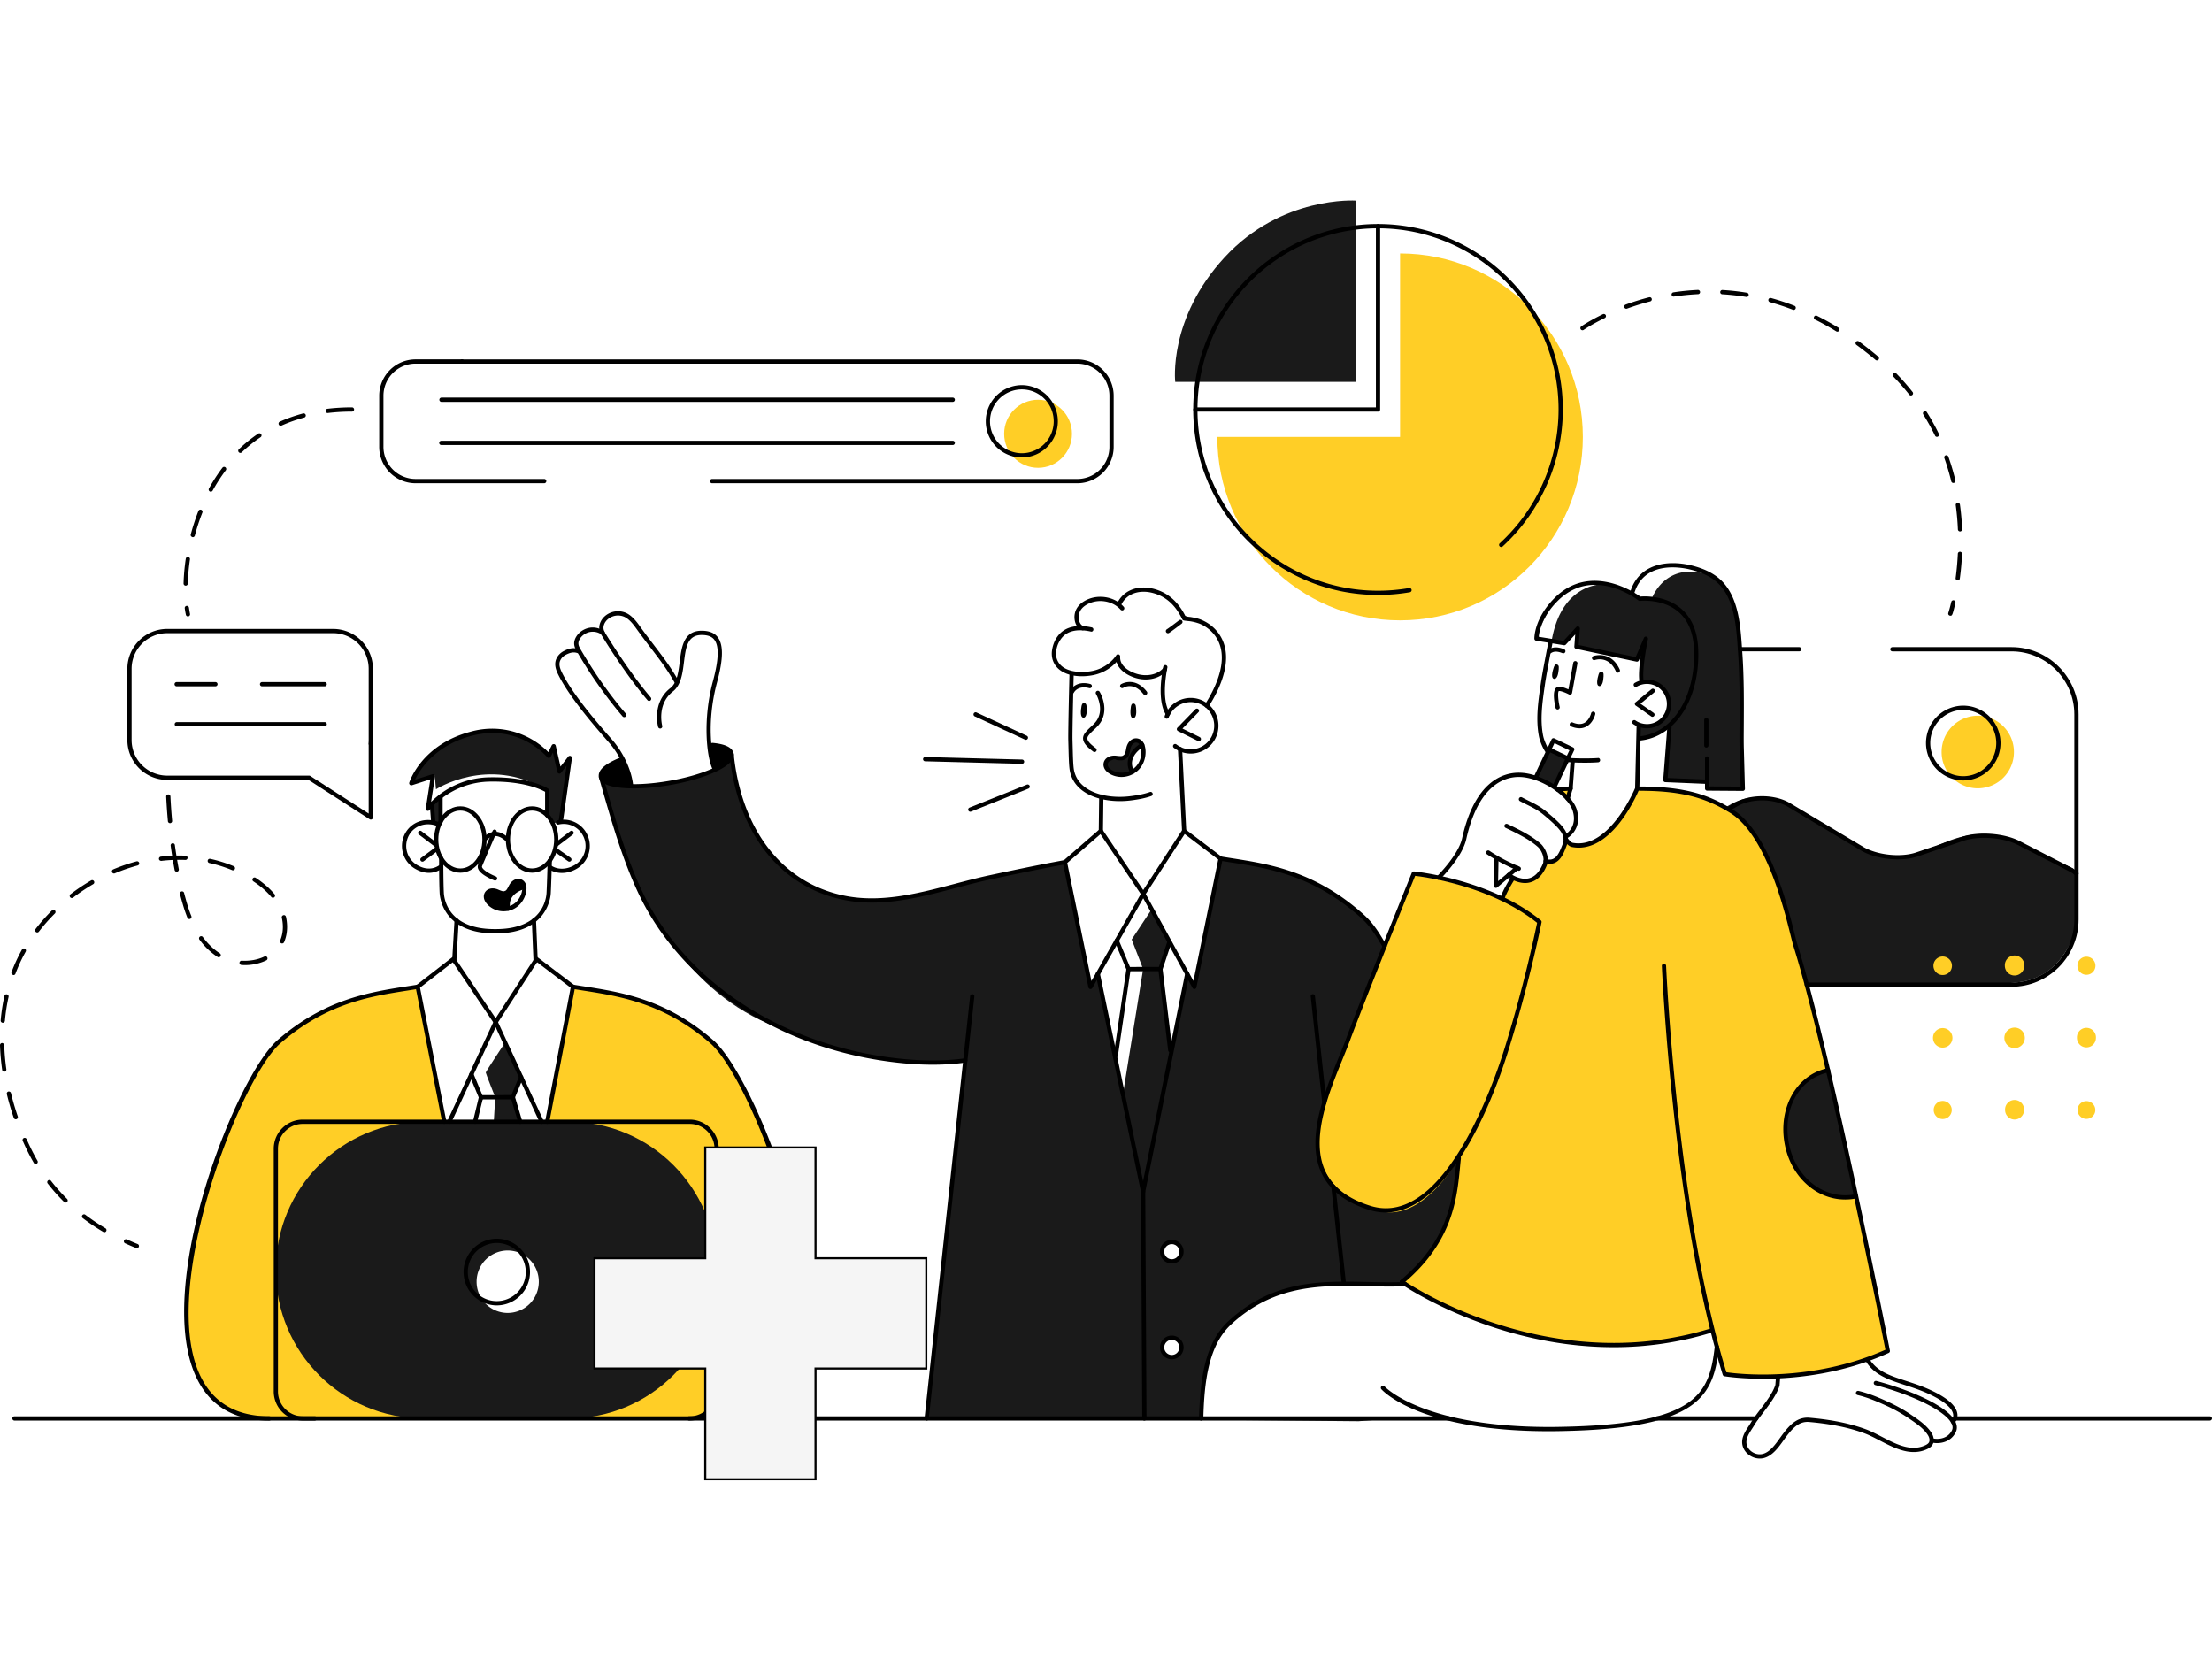 <svg preserveAspectRatio="xMidYMid meet" data-bbox="20 54.5 160 91" viewBox="20 54.5 160 91" height="150" width="200" xmlns="http://www.w3.org/2000/svg" data-type="color" role="presentation" aria-hidden="true" aria-label="">
    <defs>
        <style>
            #comp-lzv8cten svg [data-color="1"] {fill: #F7C9AF;}
            #comp-lzv8cten svg [data-color="2"] {fill: #000000;}
            #comp-lzv8cten svg [data-color="3"] {fill: #D4D4FA;}
        </style>
    </defs>
    <g>
        <path d="M142.774 86.959h23.02s4.177.468 4.339 4.534v14.688s.183 4.099-4.147 4.87h-15.24l-11.68-10.327-2.139-13.597 5.847-.168z" fill="#FFFFFF" data-color="1"></path>
        <path d="M144.502 98.64s1.1-.971 2.515-.961c1.415.009 1.929.206 6.262 2.906 3.657 2.28 5.227 1.148 6.17.85.943-.298 2.099-1.113 4.087-1.091 1.988.022 2.115.529 6.416 2.473l.182.281-.001 3.979s-.654 3.545-4.147 3.975c-3.493.43-15.298.247-15.298.247l-11.622-8.202 5.436-4.457z" fill="#1A1A1A" data-color="2"></path>
        <path d="M97.017 102.364s-5.057.995-7.712 1.659c-2.656.664-5.914 1.754-9.133.664-3.219-1.09-4.952-3.273-5.584-4.582s-1.453-3.44-1.634-5.162c0 0-1.999 1.457-4.661 1.694-2.662.237-4.195.329-4.832-.434 0 0 1.321 4.965 2.262 7.013.941 2.048 3.927 8.626 10.449 11.068s6.824 2.281 8.792 2.42c1.968.139 4.851 0 4.851 0l-1.684 15.594-1.102 10.208 31.242.295 9.217-.76 2.527-4.691-2.527-11.602-2.942-3.387s-.242-2.829-.633-4.366c-.391-1.536-1.761-6.175-3.092-8.359-1.331-2.185-1.746-3.75-5.595-5.659-3.849-1.909-6.949-1.874-6.949-1.874l-11.26.261z" fill="#1A1A1A" data-color="2"></path>
        <path d="M38.268 142.506h34.677s4.8-.168 5.134-5.437c.335-5.269-1.069-10.481-2.481-14.26s-2.937-7.278-6.422-9.13c-3.485-1.852-8.01-2.303-8.01-2.303l-10.953.101s-7.897.314-10.871 4.829-5.482 12.021-5.722 16.152c-.24 4.13-.395 8.998 4.648 10.048z" fill="#FFCE26" data-color="3"></path>
        <path d="M51.727 99.608s-2.131-.736-2.498 1.501c0 0 .113 1.695 1.327 1.798 1.214.103 1.358-.204 1.358-.204l.063 2.129s.152 1.385 1.121 1.812l-.239 2.842 2.985 4.357 2.966-4.357-.192-2.9s1.014-.495 1.073-2.073c.058-1.578.129-1.753.129-1.753s2.112 1.027 2.689-1.347c0 0 .147-1.238-.722-1.638-.869-.4-1.809-.221-1.809-.221l-.528-.749.129-1.618s-1.263-.878-3.954-.834c-2.691.044-3.712 1.153-3.712 1.153l-.049 1.737-.137.365z" fill="#FFFFFF" data-color="1"></path>
        <path d="M61.147 142.599H50.643c-5.904 0-10.69-4.786-10.69-10.69v-.079c0-5.904 4.786-10.691 10.691-10.691h10.503c5.904 0 10.691 4.786 10.691 10.691v.079c0 5.904-4.787 10.69-10.691 10.69z" fill="#1A1A1A" data-color="2"></path>
        <path d="M138.406 97.049s4.316-.271 6.81 1.625c2.494 1.896 3.544 5.629 3.849 6.711.306 1.082 2.071 7.533 2.343 8.638.272 1.105 2.08 8.944 2.44 10.62s2.701 13.092 2.701 13.092-2.848 1.367-5.698 1.612c-2.85.245-5.364.398-6.096.062l-.904-3.251s-5.663 2.003-10.872.892c-5.209-1.111-7.548-1.948-9.462-3.135-1.914-1.187-2.023-1.256-2.023-1.256s1.505-1.469 2.145-2.345c.64-.876 1.777-3.119 1.713-6.27 0 0-2.443 4.243-5.433 3.583-2.99-.661-4.814-3.009-4.567-5.255.247-2.246 1.424-5.41 3.238-9.984s3.587-9.082 3.587-9.082 1.698.167 3.726.776c1.981.595 2.769.811 2.769.811l3.52-7.792 1.409-.044s-1.313 4.193.433 4.096c1.745-.097 2.498-1.117 3.12-1.892.626-.774 1.252-2.212 1.252-2.212z" fill="#FFCE26" data-color="3"></path>
        <path d="M160.521 110.526a.67.67 0 1 0-.002-1.34.67.67 0 0 0 .002 1.34z" fill="#FFCE26" data-color="3"></path>
        <path d="M165.719 110.56a.705.705 0 0 0 .703-.706.704.704 0 1 0-1.406 0c0 .39.315.706.703.706z" fill="#FFCE26" data-color="3"></path>
        <path d="M170.917 110.508c.36 0 .651-.293.651-.654a.653.653 0 0 0-.651-.654.652.652 0 0 0-.651.654.651.651 0 0 0 .651.654z" fill="#FFCE26" data-color="3"></path>
        <path d="M160.521 115.777a.704.704 0 0 0 .703-.706.705.705 0 0 0-.703-.706.705.705 0 0 0-.703.706c0 .39.315.706.703.706z" fill="#FFCE26" data-color="3"></path>
        <path d="M165.719 115.812a.74.74 0 0 0 0-1.482.74.74 0 0 0-.738.741c0 .41.331.741.738.741z" fill="#FFCE26" data-color="3"></path>
        <path d="M170.917 115.76a.687.687 0 0 0 .686-.689.687.687 0 1 0-1.372 0c0 .381.307.689.686.689z" fill="#FFCE26" data-color="3"></path>
        <path d="M160.521 120.942a.653.653 0 0 0 0-1.308.652.652 0 0 0-.651.654c0 .362.291.654.651.654z" fill="#FFCE26" data-color="3"></path>
        <path d="M165.719 120.977a.687.687 0 0 0 .686-.689.687.687 0 1 0-1.372 0c0 .381.307.689.686.689z" fill="#FFCE26" data-color="3"></path>
        <path d="M170.917 120.931a.642.642 0 0 0 0-1.284.642.642 0 0 0 0 1.284z" fill="#FFCE26" data-color="3"></path>
        <path d="M56.742 105.631s-.084-1.081 1.124-1.417c0 0-.006-.486-.363-.491-.357-.005-.471.256-.566.433s-.254.452-.533.423c-.279-.029-.85-.387-1.131-.033-.28.354-.2.792.374 1.055.575.263 1.095.03 1.095.03z"></path>
        <path d="M51.865 99.243v-1.626s1.24-1.127 3.286-1.225c2.046-.098 3.816.417 4.429.795v1.618l.4.749.582-.128.604-4.536-.799.922-.361-1.758-.28.546s-1.939-1.937-4.577-1.735c-2.638.202-4.754 1.933-5.325 3.761l1.462-.468-.404 2.319.354-.31.049 1.329.44.242.14-.495z" fill="#1A1A1A" data-color="2"></path>
        <path d="M138.478 93.415s1.759-.095 2.247-.944l-.268 3.95 2.979.091.046.524 2.579.019s-.038-8.879-.242-10.615c-.204-1.736-.34-4.403-2.677-5.129s-3.895-.181-4.522.627c-.627.808-.628.943-.628.943s-1.997-1.299-4.044-.454c-1.21.499-2.146 1.721-2.787 3.679l1.918.433 1.029-1.088-.095 1.343 4.349.876.704-1.46s-.452 1.732-.316 3.105c0 0 1.707-.087 1.881 1.373.175 1.46-1.319 2.04-1.868 1.797-.549-.244-.232-.074-.232-.074l-.053 1.004z" fill="#1A1A1A" data-color="2"></path>
        <path d="M124.189 103.429s1.221-1.173 1.44-2.035c.219-.862.644-2.657 1.491-3.715s1.455-1.769 2.517-1.83c1.063-.061 2.734.798 3.366 1.525.632.727 1.102 1.553.931 2.19-.171.637-.803.962-.803.962s.475 1.739-1.388 1.804c0 0-.175 2.071-2.453 1.037l-.616 1.514c.001-.001-3.539-1.254-4.485-1.452z" fill="#FFFFFF" data-color="1"></path>
        <path d="m138.478 97.088.052-4.563s1.949.384 2.112-1.53c0 0 .371-1.695-1.893-1.68l.167-2.413-.555.769-4.349-.876.092-1.302-.993 1.054-.86-.211s-.625 3.048-.792 4.16c-.167 1.112-.267 3.46.423 3.768l1.528.6.062.111.284.035-.152 2.036-.306 1.039s1.106 1.843-.166 2.443c0 0 .286.925 1.798.515 1.512-.413 3.345-3.175 3.548-3.955z" fill="#FFFFFF" data-color="1"></path>
        <path d="m148.614 139.591-.049.621s-.449 1.067-1.534 2.255c-1.085 1.187-1.093 2.421-.173 2.791 1.392.559 2.001-1.802 3.446-2.407.916-.383 3.843.215 4.531.544.688.33 2.179 1.458 2.986 1.479.807.021 1.812.059 1.897-.646 0 0 .851.135 1.384-.38.534-.515.129-1.07.129-1.07s.463-.236.026-.905-1.16-1.096-2.284-1.489c-1.124-.393-2.678-.891-3.223-1.358-.544-.467-.603-.735-.603-.735s-4.558 1.426-6.533 1.3z" fill="#FFFFFF" data-color="1"></path>
        <path d="M121.718 132.916s-3.782-.138-5.495 0-4.835.432-6.927 2.461c-2.092 2.029-2.088 3.977-2.41 7.222h17.482s3.927.906 8.795.757c4.868-.149 6.98-.637 8.026-1.222 1.046-.585 1.685-.735 2.149-1.737.464-1.002.846-2.675.846-2.675l-.332-1.576s-3.858 1.698-9.971.969c-7.02-.838-12.163-4.199-12.163-4.199z" fill="#FFFFFF" data-color="1"></path>
        <path fill="#1A1A1A" d="m131.092 96.232.96-2.019 1.475.65-1.134 2.092-1.301-.723z" data-color="2"></path>
        <path d="M58.974 132.71a2.254 2.254 0 0 1-2.25 2.258 2.254 2.254 0 0 1-2.25-2.258 2.254 2.254 0 0 1 2.25-2.258 2.254 2.254 0 0 1 2.25 2.258z" fill="#FFFFFF" data-color="1"></path>
        <path fill="#FFFFFF" d="m52.86 109.485-2.647 1.992 1.922 9.665 7.447-.029 1.864-9.737-2.635-1.891H52.86z" data-color="1"></path>
        <path fill="#1A1A1A" d="m54.098 117.93.614 1.253-.349 1.95 3.331.009-.598-1.869.532-1.501-1.815-3.753-1.715 3.911z" data-color="2"></path>
        <path d="m42.36 96.256 4.461 2.872-.009-10.962s.058-1.92-2.415-2.522h-12.31s-2.566.049-2.721 2.731v5.456s.273 2.425 2.721 2.425H42.36z" fill="#FFFFFF" data-color="1"></path>
        <path d="m105.678 100.095-.294-5.863s2.499.754 2.61-1.97c0 0-.136-1.711-1.973-1.637 0 0-1.162.199-1.463.911 0 0-.573-.456-.336-2.763v-.292s-.749.901-1.818.368-1.384-.559-1.562-1.296c0 0-.935 1.477-3.277 1.122l-.117 5.792s-.394 2.857 2.211 3.151l-.006 2.411 2.991 4.508 3.034-4.442z" fill="#FFFFFF" data-color="1"></path>
        <path d="M71.761 95.508s-.369-.986-.426-2.718c-.058-1.732.45-3.394.584-4.049.134-.655.57-2.895-.715-3.014-1.284-.119-1.625.699-1.752 1.649-.127.95-.453 1.94-.453 1.94s-1.969-3.065-2.764-4.007c-.795-.942-1.309-1.205-2.026-.891-.718.314-.586 1.17-.586 1.17s-.801-.348-1.295.108c-.495.456-.662.849-.44 1.315 0 0-.656-.161-1.112.233-.455.393-.539 1.045.291 2.247.829 1.202 2.417 3.114 3.015 3.861.598.747 1.082 1.394 1.301 2.062.218.668.334 1.382.334 1.382s1.83.069 3.454-.369c1.622-.439 2.59-.919 2.59-.919z" fill="#FFFFFF" data-color="1"></path>
        <path fill="#FFFFFF" d="m99.614 100.039-2.6 2.325 1.829 8.918.554-.833 3.274 15.749 3.191-15.749.517.939 1.894-9.284-2.634-1.999-6.025-.066z" data-color="1"></path>
        <path d="M98.21 85.34s-1.715.15-1.979 1.462 1.249 1.842 1.249 1.842 1.552.306 2.347-.331c.795-.637.984-.871.984-.871s.179 1.145 1.508 1.376c1.328.23 1.863-.458 1.863-.458s-.5 2.186.239 3.087c0 0 .472-.898 1.515-.853 1.043.045 1.34.403 1.34.403s.85-1.402 1.055-2.413c.205-1.011.24-2.184-.423-2.795-.663-.61-.897-1.045-2.193-1.083 0 0-.566-1.401-1.934-1.866-1.368-.464-2.278-.052-2.929.873 0 0-.753-.552-1.698-.434-.945.118-1.229.888-1.313 1.058-.084.171.096.843.369 1.003z" fill="#FFFFFF" data-color="1"></path>
        <path d="M101.855 95.875s-.31-.636 0-1.141c.31-.504.754-.77.754-.77s-.192-.337-.541-.289c-.349.049-.424.319-.479.641-.054.322-.139.594-.426.623-.287.03-.86-.069-1.073.078-.213.147-.223.419.107.682.329.264 1.066.565 1.658.176z" fill="#1A1A1A" data-color="2"></path>
        <path d="M65.675 96.814s-.324-1.767-.625-1.864c-.3-.097-1.671.794-1.544 1.26.126.466 1.863.686 2.169.604z"></path>
        <path d="m71.331 93.807.363 1.806s1.348-.673 1.222-1.145c-.127-.47-1.288-.705-1.585-.661z"></path>
        <path fill="#1A1A1A" d="m100.812 108.132.832 1.96-.955 6.435 1.982 9.537 2.101-10.098-.857-5.874.693-2.05-1.878-3.342-1.918 3.432z" data-color="2"></path>
        <path d="M105.396 130.598a.639.639 0 1 1-1.278.002.639.639 0 0 1 1.278-.002z" fill="#FFFFFF" data-color="1"></path>
        <path d="M105.396 137.523a.639.639 0 1 1-1.278.002.639.639 0 0 1 1.278-.002z" fill="#FFFFFF" data-color="1"></path>
        <path d="M105.007 67.622h13.066V54.507s-5.364-.366-9.482 4.092c-4.117 4.458-3.584 9.023-3.584 9.023z" fill="#1A1A1A" data-color="2"></path>
        <path d="M121.271 58.334v13.269h-13.22c0 7.328 5.919 13.269 13.22 13.269 7.301 0 13.22-5.941 13.22-13.269s-5.919-13.269-13.22-13.269z" fill="#FFCE26" data-color="3"></path>
        <path d="M92.633 71.376c0 1.36 1.098 2.462 2.453 2.462s2.453-1.102 2.453-2.462-1.098-2.462-2.453-2.462-2.453 1.102-2.453 2.462z" fill="#FFCE26" data-color="3"></path>
        <path d="m152.23 117.418 2.044 9.192s-4.295.225-5.032-3.707c-.737-3.932 1.961-5.383 2.988-5.485z" fill="#1A1A1A" data-color="2"></path>
        <path fill="#FFCE26" d="M165.674 94.396a2.621 2.621 0 0 1-2.616 2.626 2.621 2.621 0 0 1-2.616-2.626 2.621 2.621 0 0 1 2.616-2.626 2.621 2.621 0 0 1 2.616 2.626z" data-color="3"></path>
        <path d="M59.407 97.092c-4.102-2.434-7.872-.001-7.872-.001l-.095-1.041-.54 2.343c.034.042.339-.225.339-.225.002.044.627-.551.627-.551s1.24-1.127 3.286-1.225c1.88-.091 3.525.337 4.255.7z" fill="#FFFFFF" data-color="1"></path>
        <path d="M136.262 82.258a3.738 3.738 0 0 0-2.314.168c-1.21.499-2.146 1.721-2.787 3.679l.736.166.355-.023c.808-4.368 4.01-3.99 4.01-3.99z" fill="#FFFFFF" data-color="1"></path>
        <path d="M143.142 81.311c-2.337-.726-3.896-.181-4.522.627-.331.427-.485.663-.559.793l.47.523.939.07s1.003-2.991 4.503-1.616a3.136 3.136 0 0 0-.831-.397z" fill="#FFFFFF" data-color="1"></path>
        <path fill="#FFFFFF" d="m103.318 105.746-1.461 2.207.828 2.139-1.516 9.405-.48-3.155.955-6.25-.832-1.96 1.918-3.432.588 1.046z" data-color="1"></path>
        <path d="M56.506 115.452s-1.37 2.061-1.37 2.128c0 .067.685 1.789.685 1.789l-.103 1.763-1.355.001.56-1.656-.777-1.657 1.7-3.978.66 1.61z" fill="#FFFFFF" data-color="1"></path>
        <path d="M42.77 142.753H21.046a.154.154 0 0 1 0-.308H42.77a.154.154 0 0 1 0 .308z"></path>
        <path d="M147.03 142.753h-7.176c-.085 0-.154-.07-.154-.154s.069-.154.154-.154h7.176c.085 0 .154.07.154.154s-.069.154-.154.154z"></path>
        <path d="M124.781 142.753H69.847a.154.154 0 0 1 0-.308h54.934c.085 0 .154.07.154.154s-.069.154-.154.154z"></path>
        <path d="M179.846 142.753h-18.409c-.085 0-.154-.07-.154-.154s.069-.154.154-.154h18.409c.085 0 .154.07.154.154s-.069.154-.154.154z"></path>
        <path d="M69.893 142.753H41.898a2.105 2.105 0 0 1-2.098-2.107v-17.555c0-1.161.941-2.107 2.098-2.107h27.994c1.157 0 2.098.946 2.098 2.107v17.555a2.104 2.104 0 0 1-2.097 2.107zm-27.995-21.459c-.988 0-1.792.807-1.792 1.798v17.555c0 .991.804 1.798 1.792 1.798h27.994c.988 0 1.792-.807 1.792-1.798v-17.555c0-.991-.804-1.798-1.792-1.798H41.898z"></path>
        <path d="M55.934 134.422a2.41 2.41 0 0 1-2.403-2.412 2.41 2.41 0 0 1 2.403-2.412 2.41 2.41 0 0 1 2.403 2.412 2.41 2.41 0 0 1-2.403 2.412zm0-4.516a2.102 2.102 0 0 0-2.096 2.104c0 1.16.941 2.103 2.096 2.103a2.102 2.102 0 0 0 2.096-2.103 2.102 2.102 0 0 0-2.096-2.104z"></path>
        <path d="M132.445 97.046a.154.154 0 0 1-.139-.22l.899-1.889-1.081-.518-.895 1.881a.153.153 0 0 1-.204.073.154.154 0 0 1-.073-.205l.961-2.02a.157.157 0 0 1 .204-.073l1.358.65a.157.157 0 0 1 .079.087.155.155 0 0 1-.007.118l-.965 2.028a.153.153 0 0 1-.137.088z"></path>
        <path d="M133.409 95.018a.154.154 0 0 1-.139-.22l.251-.525-1.081-.519-.25.525a.154.154 0 0 1-.204.073.154.154 0 0 1-.073-.205l.315-.664a.151.151 0 0 1 .205-.072l1.358.651a.153.153 0 0 1 .072.205l-.317.664a.15.15 0 0 1-.137.087z"></path>
        <path d="M128.203 104.223a.154.154 0 0 1-.154-.157l.036-2.03c.002-.085.086-.153.157-.151a.155.155 0 0 1 .151.158l-.031 1.691 1.273-1.071a.154.154 0 1 1 .198.236l-1.532 1.288a.15.15 0 0 1-.098.036z"></path>
        <path d="M90.182 98.715a.155.155 0 0 1-.057-.298l4.152-1.663a.158.158 0 0 1 .2.086.155.155 0 0 1-.085.201l-4.152 1.663a.166.166 0 0 1-.058.011z"></path>
        <path d="m93.928 95.249-7.012-.183a.155.155 0 0 1-.15-.159.154.154 0 0 1 .153-.15l7.012.183a.155.155 0 0 1 .15.159.154.154 0 0 1-.153.15z"></path>
        <path d="M94.204 93.513a.148.148 0 0 1-.064-.014l-3.635-1.683a.155.155 0 0 1-.075-.204.152.152 0 0 1 .204-.076l3.635 1.683a.154.154 0 0 1-.065.294z"></path>
        <path d="M51.025 103.135c-.335 0-.683-.105-1.029-.312a1.91 1.91 0 0 1-.653-2.609c.492-.821 1.523-1.127 2.449-.725a.154.154 0 0 1-.121.283c-.787-.338-1.654-.086-2.064.601a1.598 1.598 0 0 0 .547 2.185c.564.341 1.132.354 1.598.041a.153.153 0 0 1 .213.042.155.155 0 0 1-.042.214c-.278.186-.582.28-.898.28z"></path>
        <path d="M50.557 102.326a.15.15 0 0 1-.123-.063.154.154 0 0 1 .032-.215l1.021-.759a.154.154 0 1 1 .183.247l-1.021.759a.154.154 0 0 1-.092.031z"></path>
        <path d="M51.534 101.263a.156.156 0 0 1-.093-.032l-1.14-.866a.153.153 0 1 1 .185-.245l1.14.866a.153.153 0 0 1 .03.215.153.153 0 0 1-.122.062z"></path>
        <path d="M60.639 103.143c-.323 0-.634-.084-.9-.253a.156.156 0 0 1-.048-.213.152.152 0 0 1 .212-.047c.469.297 1.114.27 1.682-.072.75-.451.995-1.432.545-2.185a1.573 1.573 0 0 0-1.736-.73c-.08.015-.165-.03-.185-.114a.154.154 0 0 1 .113-.187 1.886 1.886 0 0 1 2.072.872 1.91 1.91 0 0 1-.651 2.609c-.355.213-.737.32-1.104.32z"></path>
        <path d="M61.182 102.326a.148.148 0 0 1-.087-.028l-1.004-.701a.154.154 0 0 1-.038-.215.152.152 0 0 1 .213-.039l1.004.701a.155.155 0 0 1-.088.282z"></path>
        <path d="M60.267 101.215a.154.154 0 0 1-.123-.062.153.153 0 0 1 .03-.215l1.077-.819a.151.151 0 0 1 .215.03.153.153 0 0 1-.03.215l-1.077.819a.151.151 0 0 1-.092.032z"></path>
        <path d="M56.423 105.915c-.315 0-.624-.09-.894-.268-.311-.203-.514-.487-.531-.74a.576.576 0 0 1 .236-.528c.206-.148.509-.16.793-.036.354.153.395.137.485.107.089-.033.13-.047.302-.394.138-.278.38-.463.632-.486a.568.568 0 0 1 .518.252c.14.191.158.516.051.872-.159.526-.537.945-1.009 1.117-.191.07-.388.104-.583.104zm-1.118-1.028c.008.124.134.333.391.502.168.112.624.343 1.205.132.383-.14.69-.483.821-.917.087-.29.06-.51-.005-.599a.291.291 0 0 0-.245-.128c-.143.013-.294.137-.383.316-.197.397-.283.478-.472.546-.191.067-.307.064-.711-.114-.184-.079-.378-.078-.495.006-.078.055-.114.141-.106.256z"></path>
        <path d="M56.76 105.878a.154.154 0 0 1-.15-.12c-.247-1.089.729-1.622 1.279-1.751a.154.154 0 0 1 .071.3c-.053.012-1.291.32-1.051 1.383a.153.153 0 0 1-.149.188z"></path>
        <path d="M83.067 105.288c-.606 0-1.212-.046-1.818-.156-4.724-.844-7.895-4.795-8.483-10.568a.154.154 0 0 1 .137-.169c.087.001.159.054.168.138.573 5.627 3.651 9.477 8.232 10.297 2.584.459 5.207-.23 7.746-.896.817-.215 1.662-.438 2.483-.615 1.603-.343 3.506-.744 5.467-1.106.086-.02.164.04.179.124a.154.154 0 0 1-.123.179c-1.958.362-3.858.762-5.459 1.106-.814.174-1.655.396-2.47.61-1.982.521-4.017 1.056-6.059 1.056z"></path>
        <path d="M120.149 108.598a.155.155 0 0 1-.133-.078c-.809-1.425-1.223-1.834-1.808-2.34-3.35-2.891-6.474-3.379-9.231-3.81-.241-.039-.479-.075-.715-.114a.155.155 0 0 1-.128-.177.155.155 0 0 1 .176-.128c.235.039.474.076.714.114 2.797.436 5.967.931 9.383 3.88.61.528 1.041.953 1.874 2.421a.154.154 0 0 1-.057.21.136.136 0 0 1-.075.022z"></path>
        <path d="M106.393 111.542a.153.153 0 0 1-.134-.081l-3.567-6.487-3.68 6.489a.153.153 0 0 1-.158.076.157.157 0 0 1-.127-.121l-1.851-9.023a.157.157 0 0 1 .05-.148l2.6-2.26a.155.155 0 0 1 .228.031l2.937 4.362 2.832-4.36a.151.151 0 0 1 .221-.038l2.634 2c.047.035.07.095.058.153l-1.894 9.283a.154.154 0 0 1-.128.121.071.071 0 0 1-.021.003zm-9.197-9.12 1.75 8.534 3.567-6.29-2.916-4.331-2.401 2.087zm5.677 2.244 3.453 6.282 1.792-8.779-2.427-1.841-2.818 4.338z"></path>
        <path d="M101.63 110.251a.155.155 0 0 1-.142-.095l-.854-2.055a.155.155 0 0 1 .083-.202.156.156 0 0 1 .2.083l.815 1.96 2.095-.003.622-1.872a.154.154 0 0 1 .291.097l-.656 1.977a.153.153 0 0 1-.145.106l-2.309.004z"></path>
        <path d="M101.002 97.947c-1.642 0-3.296-.63-3.613-2.16-.069-.331-.086-1.033-.103-1.712l-.014-.517c-.02-.65.082-4.612.086-4.781a.154.154 0 0 1 .153-.15.154.154 0 0 1 .153.159c-.001.041-.106 4.121-.086 4.763l.014.519c.017.664.034 1.351.097 1.656.329 1.586 2.341 2.081 4.062 1.867.594-.073 1.046-.169 1.423-.302a.155.155 0 0 1 .196.095.155.155 0 0 1-.095.196c-.398.141-.871.242-1.487.318a6.19 6.19 0 0 1-.786.049z"></path>
        <path d="M105.653 100.259a.153.153 0 0 1-.153-.147l-.297-5.923a.152.152 0 0 1 .145-.161.154.154 0 0 1 .161.146l.297 5.923a.152.152 0 0 1-.145.161l-.008.001z"></path>
        <path d="M106.128 94.508c-.429 0-.858-.139-1.22-.417a.155.155 0 0 1-.029-.216.154.154 0 0 1 .215-.029 1.69 1.69 0 0 0 2.113-.036c.351-.289.568-.699.612-1.152a1.7 1.7 0 0 0-.378-1.249 1.697 1.697 0 0 0-2.903.478.155.155 0 0 1-.199.089.156.156 0 0 1-.089-.2 2.008 2.008 0 0 1 3.875.912 2.007 2.007 0 0 1-1.997 1.82z"></path>
        <path d="M97.539 90.188a.154.154 0 0 1-.139-.219c.003-.008.372-.785 1.465-.492a.153.153 0 0 1 .109.188.15.15 0 0 1-.187.11c-.846-.221-1.106.32-1.108.324a.154.154 0 0 1-.14.089z"></path>
        <path d="M102.831 90.275a.154.154 0 0 1-.121-.06c-.718-.922-1.424-.483-1.456-.465a.153.153 0 0 1-.212-.047.156.156 0 0 1 .047-.213c.009-.004.975-.606 1.863.535a.153.153 0 0 1-.026.216.152.152 0 0 1-.095.034z"></path>
        <path d="M99.628 100.259a.154.154 0 0 1-.153-.157l.031-2.486c.001-.085.067-.135.155-.152a.155.155 0 0 1 .152.157l-.031 2.486a.155.155 0 0 1-.154.152z"></path>
        <path d="M100.709 116.496c-.106-.014-.164-.093-.152-.177l.921-6.245a.16.16 0 0 1 .174-.13c.085.012.142.09.13.174l-.92 6.245a.157.157 0 0 1-.153.133z"></path>
        <path d="M104.649 116.12a.154.154 0 0 1-.153-.136l-.711-5.873a.156.156 0 0 1 .134-.172c.099-.001.161.051.171.135l.711 5.873a.156.156 0 0 1-.134.172l-.018.001z"></path>
        <path d="M87.462 117.014c-.696 0-1.418-.036-2.175-.11-8.657-.847-15.998-5.596-19.159-12.396-1.128-2.426-1.877-5.035-2.602-7.557l-.202-.704a.153.153 0 1 1 .294-.086l.203.705c.721 2.512 1.467 5.109 2.584 7.512 3.116 6.701 10.362 11.383 18.911 12.219 1.633.159 3.1.145 4.487-.044a.149.149 0 0 1 .173.131.154.154 0 0 1-.131.173c-.766.105-1.556.157-2.383.157z"></path>
        <path d="M65.827 97.028c-1.356 0-2.412-.243-2.511-.821-.086-.504.446-.976 1.627-1.441a.155.155 0 0 1 .199.087.155.155 0 0 1-.087.2c-.968.381-1.492.782-1.437 1.101.081.469 1.932.821 4.767.331 1.249-.215 2.4-.548 3.239-.937.894-.414 1.177-.774 1.143-.972-.06-.352-.717-.486-1.257-.535a.154.154 0 0 1-.138-.168c.008-.084.071-.136.167-.139.955.088 1.456.347 1.531.789.072.422-.383.873-1.317 1.306-.863.399-2.041.74-3.316.961-.884.152-1.8.238-2.61.238z"></path>
        <path d="M101.122 96.2a1.72 1.72 0 0 1-.5-.074c-.375-.114-.666-.34-.758-.591a.603.603 0 0 1 .081-.6c.166-.209.468-.311.791-.273.411.052.45.023.533-.039.084-.062.122-.091.196-.501.057-.321.246-.581.494-.678a.598.598 0 0 1 .595.1c.197.151.312.475.309.866-.004.583-.264 1.12-.693 1.437a1.75 1.75 0 0 1-1.048.353zm-.522-1.238c-.175 0-.331.061-.414.164-.065.082-.076.184-.034.302.046.127.241.307.558.402.206.062.743.164 1.278-.23.352-.26.564-.705.568-1.192.002-.326-.092-.545-.189-.619-.1-.077-.202-.098-.297-.057-.146.056-.265.231-.303.445-.086.484-.155.575-.314.693-.169.127-.286.154-.754.098a.847.847 0 0 0-.099-.006z"></path>
        <path d="M101.898 95.996a.154.154 0 0 1-.134-.079c-.575-1.032.258-1.865.78-2.161a.152.152 0 0 1 .209.057.155.155 0 0 1-.057.21c-.051.03-1.233.722-.663 1.744a.155.155 0 0 1-.059.21.174.174 0 0 1-.076.019z"></path>
        <path d="M106.715 93.613a.152.152 0 0 1-.068-.017l-1.439-.715a.158.158 0 0 1-.084-.113.156.156 0 0 1 .042-.133l1.308-1.343a.155.155 0 0 1 .22.217l-1.161 1.191 1.25.621c.076.038.107.13.069.206a.153.153 0 0 1-.137.086z"></path>
        <path d="M72.18 142.753a.154.154 0 0 1 0-.308c2.642 0 4.42-1.186 5.285-3.525 2.449-6.627-3.295-21.049-6.097-23.468-3.351-2.891-6.476-3.38-9.233-3.811l-.712-.113a.155.155 0 0 1-.127-.177.157.157 0 0 1 .176-.128c.234.039.471.075.71.113 2.798.437 5.968.933 9.386 3.881 2.924 2.524 8.728 16.926 6.185 23.809-.914 2.472-2.789 3.727-5.573 3.727z"></path>
        <path d="M39.479 142.753c-2.756 0-4.615-1.249-5.525-3.713-2.551-6.903 3.222-21.306 6.138-23.823 3.418-2.949 6.588-3.444 9.386-3.881.239-.038.476-.074.71-.113a.156.156 0 0 1 .177.128.155.155 0 0 1-.127.177l-.712.113c-2.757.43-5.882.919-9.233 3.811-2.795 2.412-8.506 16.835-6.05 23.482.861 2.33 2.623 3.511 5.237 3.511a.154.154 0 0 1-.001.308z"></path>
        <path d="M52.136 121.294a.155.155 0 0 1-.151-.125l-1.924-9.764a.15.15 0 0 1 .057-.151l2.575-1.999a.18.18 0 0 1 .118-.031.156.156 0 0 1 .103.066l2.937 4.363 2.832-4.36a.151.151 0 0 1 .221-.038l2.635 1.999a.152.152 0 0 1 .058.151l-1.864 9.763a.15.15 0 0 1-.18.123.155.155 0 0 1-.122-.18l1.846-9.67-2.427-1.841-2.869 4.415a.16.16 0 0 1-.128.071.153.153 0 0 1-.128-.068L52.75 109.6l-2.37 1.84 1.906 9.67a.155.155 0 0 1-.15.184z"></path>
        <path d="M52.5 121.294a.154.154 0 0 1-.139-.219l3.353-7.208a.153.153 0 0 1 .278 0l3.33 7.208a.155.155 0 0 1-.075.205.156.156 0 0 1-.203-.075l-3.191-6.907-3.213 6.907a.156.156 0 0 1-.14.089z"></path>
        <path d="M54.789 119.524a.155.155 0 0 1-.142-.095l-.691-1.664a.155.155 0 0 1 .083-.202.157.157 0 0 1 .201.083l.651 1.569 2.102-.003.558-1.355a.156.156 0 0 1 .201-.084.154.154 0 0 1 .083.201l-.598 1.45a.154.154 0 0 1-.141.096l-2.307.004z"></path>
        <path d="M54.363 121.294c-.119-.024-.169-.108-.149-.191l.426-1.77c.019-.083.105-.128.185-.114.082.02.133.104.113.186l-.426 1.77a.154.154 0 0 1-.149.119z"></path>
        <path d="M57.628 121.294a.154.154 0 0 1-.147-.11l-.532-1.775a.153.153 0 0 1 .103-.192.154.154 0 0 1 .191.104l.532 1.775a.153.153 0 0 1-.147.198z"></path>
        <path d="M136.716 137.447c-8.728 0-15.32-4.536-15.402-4.594a.153.153 0 0 1-.037-.214.153.153 0 0 1 .213-.038c.102.071 10.398 7.148 22.258 3.486.084-.03.167.02.191.101a.153.153 0 0 1-.101.192 23.972 23.972 0 0 1-7.122 1.067z"></path>
        <path d="M121.401 132.881a.152.152 0 0 1-.118-.056.152.152 0 0 1 .02-.216c3.49-2.92 3.774-5.866 4.001-8.233.02-.213.04-.418.062-.618.009-.085.087-.134.169-.137.085.01.145.085.136.17a39.72 39.72 0 0 0-.062.614c-.221 2.295-.523 5.44-4.111 8.44a.144.144 0 0 1-.097.036z"></path>
        <path d="M131.969 94.544a.15.15 0 0 1-.122-.062c-.225-.297-.461-.84-.535-1.236-.234-1.225-.055-2.471.12-3.676l.023-.161c.123-.864.553-3.013.557-3.035a.147.147 0 0 1 .181-.12.155.155 0 0 1 .12.182c-.004.021-.433 2.162-.555 3.017l-.023.161c-.17 1.18-.346 2.4-.122 3.575.067.35.281.846.478 1.108a.152.152 0 0 1-.03.215.15.15 0 0 1-.092.032z"></path>
        <path d="M134.645 95.167c-.317 0-.621-.008-.858-.017a6.063 6.063 0 0 1-.331-.024.154.154 0 0 1-.137-.169c.01-.085.08-.136.168-.138.103.011.209.019.313.022.512.023 1.26.025 1.777-.01.093-.022.158.059.164.142a.152.152 0 0 1-.142.164c-.287.023-.627.03-.954.03z"></path>
        <path d="M135.864 88.59c-.119-.035-.207.007-.299.442-.102.485.014.588.124.598.11.01.239-.127.279-.478.04-.351.053-.516-.104-.562z"></path>
        <path d="M132.632 88.072c-.118-.039-.207 0-.313.432-.118.482-.006.588.104.602.11.013.244-.119.295-.469.05-.35.068-.514-.086-.565z"></path>
        <path d="M102.001 90.891c-.123-.017-.204.038-.23.482-.029.495.1.58.211.573.11-.007.218-.161.205-.514-.013-.354-.025-.519-.186-.541z"></path>
        <path d="M98.438 90.858c-.122-.021-.205.031-.246.473-.046.494.081.583.191.58.11-.003.223-.154.223-.507-.001-.354-.007-.519-.168-.546z"></path>
        <path d="M132.069 87.287a.153.153 0 0 1-.129-.07.156.156 0 0 1 .044-.214c.249-.164.561-.28 1.151-.044a.156.156 0 0 1 .086.201.157.157 0 0 1-.2.086c-.481-.194-.693-.099-.868.015a.154.154 0 0 1-.084.026z"></path>
        <path d="M139.129 92.681a1.753 1.753 0 0 1-1.004-.313.155.155 0 0 1-.038-.215.153.153 0 0 1 .214-.039c.214.15.466.238.73.256.387.03.757-.1 1.048-.356.29-.256.464-.61.489-.998a1.45 1.45 0 0 0-1.349-1.544 1.465 1.465 0 0 0-.823.195.154.154 0 0 1-.21-.056.155.155 0 0 1 .056-.211c.303-.178.649-.264.997-.235.467.03.895.242 1.204.595.309.354.462.807.431 1.276a1.753 1.753 0 0 1-1.745 1.645z"></path>
        <path d="M139.526 91.849a.153.153 0 0 1-.088-.028l-1.12-.782a.156.156 0 0 1-.066-.121.16.16 0 0 1 .057-.125l1.148-.944a.152.152 0 0 1 .215.022.153.153 0 0 1-.022.216l-.991.814.954.665a.156.156 0 0 1-.087.283z"></path>
        <path d="M133.392 97.919c-.125-.031-.172-.117-.147-.199l.212-.72.147-2.003a.153.153 0 0 1 .153-.143c.096.008.159.082.153.165l-.153 2.036-.218.753a.156.156 0 0 1-.147.111z"></path>
        <path d="M134.192 101.313c-.162 0-.327-.015-.495-.049-.274-.053-.523-.416-.572-.488a.155.155 0 0 1 .044-.213.153.153 0 0 1 .213.043c.086.131.264.334.372.355 2.664.504 4.51-3.94 4.529-3.985a.156.156 0 0 1 .2-.084.155.155 0 0 1 .084.201c-.073.183-1.753 4.22-4.375 4.22z"></path>
        <path d="M134.247 92.68a1.59 1.59 0 0 1-.614-.137.155.155 0 0 1-.082-.202.156.156 0 0 1 .201-.083c.331.139.611.149.838.033.379-.195.498-.693.499-.697a.155.155 0 0 1 .184-.116.154.154 0 0 1 .115.184c-.006.025-.15.64-.655.902a1.04 1.04 0 0 1-.486.116z"></path>
        <path d="M138.425 97.19a.156.156 0 0 1-.154-.158l.106-4.466c.002-.085.08-.159.157-.151a.156.156 0 0 1 .151.158l-.105 4.466a.156.156 0 0 1-.155.151z"></path>
        <path d="M132.676 97.269a.153.153 0 0 1-.152-.134.152.152 0 0 1 .131-.173c.386-.053.545-.064.947-.072.086 0 .154.067.156.152a.156.156 0 0 1-.152.157 6.438 6.438 0 0 0-.909.067l-.021.003z"></path>
        <path d="M132.668 91.32a.156.156 0 0 1-.15-.119c-.084-.361-.247-1.227.056-1.461.184-.142.575-.011.874.127l.349-1.921c.014-.084.096-.146.178-.124a.152.152 0 0 1 .123.179l-.385 2.122a.15.15 0 0 1-.084.11.152.152 0 0 1-.139-.001c-.303-.161-.659-.275-.736-.245-.086.067-.059.626.062 1.143a.153.153 0 0 1-.114.185.133.133 0 0 1-.034.005z"></path>
        <path d="M147.287 145.5c-.557 0-1.098-.382-1.239-.923-.139-.535.167-1.005.437-1.42.059-.092.117-.18.168-.267.141-.241.368-.541.61-.859.46-.604.98-1.288 1.155-1.864l.044-.589c.007-.085.081-.16.165-.141a.154.154 0 0 1 .141.166l-.049.622c-.198.661-.736 1.37-1.211 1.993-.235.311-.458.604-.59.829a7.26 7.26 0 0 1-.175.278c-.246.38-.5.771-.397 1.175.122.466.668.787 1.148.668.239-.056.472-.21.715-.466.202-.215.379-.462.551-.703.14-.194.284-.395.443-.583.397-.468.904-.933 1.678-.868 1.607.14 2.945.414 4.088.838.368.137.742.33 1.137.535 1.038.54 2.11 1.099 3.148.621.133-.061.22-.127.267-.204.092-.158.025-.377-.062-.516-.302-.487-.808-.832-1.296-1.166l-.11-.075a10.817 10.817 0 0 0-1.66-.924c-.597-.275-1.305-.579-2.032-.749a.154.154 0 0 1-.114-.185c.019-.082.097-.131.185-.115.753.177 1.479.488 2.089.769.661.302 1.218.614 1.706.95l.109.074c.49.337 1.047.717 1.384 1.258.138.224.228.562.064.839-.08.132-.212.238-.402.325-1.17.539-2.364-.08-3.416-.628-.387-.2-.752-.39-1.102-.52-1.118-.414-2.429-.682-4.009-.82-.637-.053-1.055.333-1.418.763-.151.178-.291.373-.427.562-.177.248-.361.506-.578.735-.284.301-.567.482-.865.554a1.291 1.291 0 0 1-.28.031z"></path>
        <path d="M53.298 103.126c-1.048 0-1.901-1.077-1.901-2.401 0-1.324.853-2.401 1.901-2.401s1.9 1.077 1.9 2.401c0 1.324-.852 2.401-1.9 2.401zm0-4.493c-.878 0-1.594.938-1.594 2.092 0 1.154.715 2.092 1.594 2.092.879 0 1.593-.938 1.593-2.092 0-1.154-.715-2.092-1.593-2.092z"></path>
        <path d="M58.489 103.126c-1.048 0-1.9-1.077-1.9-2.401 0-1.324.852-2.401 1.9-2.401s1.901 1.077 1.901 2.401c-.001 1.324-.853 2.401-1.901 2.401zm0-4.493c-.879 0-1.593.938-1.593 2.092 0 1.154.715 2.092 1.593 2.092s1.594-.938 1.594-2.092c0-1.154-.716-2.092-1.594-2.092z"></path>
        <path d="M56.678 100.877a.155.155 0 0 1-.106-.042c-.272-.258-.54-.377-.797-.361a.87.87 0 0 0-.561.296.153.153 0 0 1-.215.025.154.154 0 0 1-.025-.217c.012-.015.301-.375.78-.411.344-.029.693.124 1.031.443a.156.156 0 0 1 .006.219.157.157 0 0 1-.113.048z"></path>
        <path d="M52.86 109.64c-.094-.005-.158-.078-.153-.163l.167-2.899a.155.155 0 0 1 .153-.146c.093.006.158.078.153.163l-.167 2.899a.154.154 0 0 1-.153.146z"></path>
        <path d="M58.742 109.64a.153.153 0 0 1-.153-.148l-.122-2.899a.154.154 0 0 1 .147-.161c.084.004.156.063.16.148l.122 2.899a.154.154 0 0 1-.147.161h-.007z"></path>
        <path d="M55.812 103.694a.14.14 0 0 1-.056-.011c-.099-.039-.975-.387-1.161-.818a.412.412 0 0 1-.009-.326c.181-.449 1.014-2.363 1.049-2.444a.153.153 0 1 1 .281.124c-.009.02-.866 1.992-1.046 2.437-.007.017-.013.043.006.087.102.235.661.525.99.653a.153.153 0 0 1 .087.199.148.148 0 0 1-.141.099z"></path>
        <path d="M60.562 99.579c-.106-.014-.164-.092-.152-.177l.571-4.021-.397.515c-.037.047-.098.074-.154.056a.153.153 0 0 1-.117-.116l-.321-1.408-.157.313a.156.156 0 0 1-.121.085c-.054-.002-.103-.015-.136-.056-.019-.024-2.021-2.454-5.473-1.545-2.665.704-3.75 2.473-4.086 3.176l1.248-.398a.164.164 0 0 1 .147.03c.04.035.06.088.052.141l-.286 1.83a6.131 6.131 0 0 1 4.26-1.779c2.922-.045 4.176.798 4.228.833a.155.155 0 0 1 .066.127v1.785c0 .085-.069.154-.153.154s-.153-.07-.153-.154v-1.697c-.289-.164-1.549-.779-3.983-.738-2.837.041-4.359 2.033-4.373 2.054a.155.155 0 0 1-.183.05.155.155 0 0 1-.092-.167l.329-2.098-1.328.424a.163.163 0 0 1-.156-.038.154.154 0 0 1-.037-.157c.036-.111.917-2.748 4.425-3.675a5.719 5.719 0 0 1 5.633 1.477l.248-.498c.029-.059.089-.084.156-.085a.153.153 0 0 1 .131.119l.344 1.51.554-.72a.157.157 0 0 1 .181-.049.155.155 0 0 1 .092.164l-.654 4.6a.156.156 0 0 1-.153.133z"></path>
        <path d="M51.865 99.595a.154.154 0 0 1-.153-.155v-1.824c0-.085.069-.154.153-.154.085 0 .153.07.153.154v1.824a.155.155 0 0 1-.153.155z"></path>
        <path d="M51.336 99.595a.154.154 0 0 1-.153-.142l-.098-1.272a.154.154 0 0 1 .141-.166c.093-.02.159.057.165.141l.098 1.272a.154.154 0 0 1-.141.166l-.012.001z"></path>
        <path d="M55.863 107.513h-.086c-3.724 0-3.963-2.619-3.978-2.918-.041-.806-.039-2.483-.039-2.5 0-.085.069-.155.153-.155.085 0 .154.07.153.155 0 .016-.002 1.686.038 2.484.022.438.302 2.624 3.671 2.624h.086c3.37 0 3.65-2.186 3.672-2.624.041-.8.081-2.316.082-2.332.002-.085.074-.133.157-.15a.155.155 0 0 1 .15.159c-.001.015-.041 1.535-.082 2.339-.013.299-.252 2.918-3.977 2.918z"></path>
        <path d="M46.82 99.283a.163.163 0 0 1-.083-.024l-4.423-2.847H32.087a2.883 2.883 0 0 1-2.874-2.886v-5.149a2.883 2.883 0 0 1 2.874-2.886H44.1a2.883 2.883 0 0 1 2.874 2.886v5.149c0 .079-.003.158-.01.234.01.049.01 5.369.01 5.369 0 .056-.03.108-.08.136a.172.172 0 0 1-.074.018zM32.087 85.799a2.574 2.574 0 0 0-2.567 2.577v5.149a2.575 2.575 0 0 0 2.567 2.577H42.36c.029 0 .058.009.083.024l4.224 2.72v-4.972a.126.126 0 0 1-.015-.075c.009-.089.015-.181.015-.275v-5.149a2.575 2.575 0 0 0-2.567-2.577H32.087z"></path>
        <path d="M35.582 89.644h-2.803a.154.154 0 0 1 0-.308h2.803c.085 0 .153.069.153.154a.155.155 0 0 1-.153.154z"></path>
        <path d="M43.484 89.644h-4.528a.154.154 0 0 1 0-.308h4.528c.085 0 .153.069.153.154a.153.153 0 0 1-.153.154z"></path>
        <path d="M43.484 92.541H32.779a.155.155 0 0 1 0-.309h10.706c.085 0 .153.07.153.155s-.069.154-.154.154z"></path>
        <path d="M160.112 144.385c-.12 0-.227-.012-.313-.03a.155.155 0 0 1-.119-.182.152.152 0 0 1 .181-.12c.037.01.937.181 1.322-.585.073-.145.07-.299-.008-.473-.402-.894-2.675-2.048-5.528-2.808a.155.155 0 0 1-.109-.189.157.157 0 0 1 .188-.109c2.482.66 5.216 1.837 5.729 2.979.117.26.118.509.003.739-.31.616-.91.778-1.346.778z"></path>
        <path d="M147.521 139.73c-1.687 0-2.765-.179-2.791-.183a.155.155 0 0 1-.12-.106c-3.605-11.599-4.397-29.392-4.405-29.571a.156.156 0 0 1 .147-.161c.081.015.156.063.161.148.007.178.793 17.839 4.361 29.4.765.113 6.117.768 11.502-1.627-.342-1.738-4.26-21.596-6.666-29.245-.042-.131-.101-.372-.181-.694-.497-2.003-1.816-7.323-4.393-8.899-1.609-.983-3.261-1.593-6.527-1.593-.085 0-.154-.07-.154-.154s.069-.154.154-.154c3.337 0 5.033.627 6.687 1.639 2.684 1.642 4.025 7.051 4.53 9.088.078.313.136.547.176.675 2.511 7.979 6.657 29.186 6.698 29.399a.153.153 0 0 1-.088.17c-3.4 1.538-6.804 1.868-9.091 1.868z"></path>
        <path d="M161.259 142.982a.148.148 0 0 1-.112-.05.153.153 0 0 1 .007-.217.492.492 0 0 0 .12-.428c-.055-.321-.404-.834-1.755-1.458-.607-.28-1.186-.469-1.747-.651-1.17-.381-2.18-.71-2.813-1.711a.155.155 0 0 1 .047-.213.153.153 0 0 1 .212.047c.573.908 1.489 1.206 2.648 1.583.57.185 1.158.376 1.78.664 1.19.55 1.84 1.12 1.932 1.695a.805.805 0 0 1-.214.696.154.154 0 0 1-.105.043z"></path>
        <path d="M106.886 142.753a.156.156 0 0 1-.154-.159c.071-2.699.376-5.419 2.114-7.025 3.241-2.992 6.714-2.915 10.066-2.841.893.021 1.819.042 2.716 0a.156.156 0 0 1 .161.148.156.156 0 0 1-.147.161c-.907.04-1.837.021-2.736-.001-3.3-.071-6.702-.149-9.851 2.76-1.655 1.529-1.947 4.175-2.015 6.807a.154.154 0 0 1-.154.15z"></path>
        <path d="M120.224 127.703c-.384 0-.773-.058-1.168-.181-1.717-.531-2.882-1.425-3.461-2.655-1.169-2.479.212-5.866 1.219-8.338.189-.466.367-.902.514-1.296 1.267-3.408 4.758-12.018 4.793-12.105.025-.063.088-.095.156-.095.054.006 5.473.54 9.173 3.534a.156.156 0 0 1 .054.15c-.008.041-.81 4.111-2.365 9.156-1.828 5.931-5.058 11.83-8.915 11.83zm2.137-24.35c-.409 1.01-3.558 8.793-4.746 11.989-.147.396-.327.835-.518 1.304-.985 2.419-2.335 5.733-1.226 8.088.542 1.15 1.644 1.989 3.274 2.494 5.366 1.649 9.02-9.244 9.7-11.445a101.505 101.505 0 0 0 2.338-9.034c-3.33-2.65-8.037-3.304-8.822-3.396z"></path>
        <path d="M129.857 102.986a.143.143 0 0 1-.058-.012 12.708 12.708 0 0 1-2.238-1.178.155.155 0 0 1-.042-.214.153.153 0 0 1 .213-.042c.641.43 1.376.817 2.183 1.149a.154.154 0 0 1-.058.297z"></path>
        <path d="M132.093 102.485a1.24 1.24 0 0 1-.335-.049.156.156 0 0 1-.107-.191.157.157 0 0 1 .19-.107c.64.189.908-.348 1.14-.955l.044-.115c.252-.634-.124-1.09-1.385-2.142-.385-.32-.791-.522-1.221-.735-.159-.08-.319-.158-.477-.244a.154.154 0 1 1 .145-.272c.155.084.312.161.468.239.427.211.868.43 1.28.775 1.149.957 1.834 1.589 1.476 2.493l-.043.11c-.164.435-.455 1.193-1.175 1.193z"></path>
        <path d="M124.062 103.637a.154.154 0 0 1-.11-.046.157.157 0 0 1 .002-.219c.015-.014 1.533-1.521 1.802-2.728.918-4.135 2.963-4.753 4.1-4.753 1.741 0 3.84 1.503 4.196 2.668.423 1.385-.611 2.016-.621 2.022a.153.153 0 0 1-.21-.054.155.155 0 0 1 .054-.211c.034-.021.835-.52.484-1.666-.32-1.047-2.309-2.45-3.902-2.45-1.046 0-2.929.586-3.801 4.51-.289 1.298-1.821 2.819-1.886 2.883a.155.155 0 0 1-.108.044z"></path>
        <path d="M128.677 105.129c-.128-.034-.173-.12-.146-.202.183-.571.711-1.399.734-1.435a.152.152 0 0 1 .212-.045c.07.045.091.141.045.213-.004.008-.53.829-.699 1.362a.154.154 0 0 1-.146.107z"></path>
        <path d="M132.027 143.523c-9.31 0-11.996-2.91-12.108-3.037a.153.153 0 0 1 .012-.217.153.153 0 0 1 .217.012c.027.03 2.735 2.934 11.899 2.934.256 0 .517-.002.785-.008 9.855-.172 10.806-2.306 11.2-5.802.01-.084.07-.139.17-.136.084.01.144.086.135.171-.401 3.555-1.418 5.898-11.501 6.075-.274.006-.544.008-.809.008z"></path>
        <path d="M130.312 103.872c-.679 0-1.252-.435-1.281-.457a.155.155 0 0 1-.029-.216.154.154 0 0 1 .215-.029c.007.006.706.536 1.396.354.41-.11.741-.459.982-1.037.181-.434-.129-1.021-.345-1.215-.609-.542-1.39-.935-2.348-1.392a.153.153 0 0 1-.072-.205.157.157 0 0 1 .204-.073c.98.467 1.78.87 2.42 1.44.265.236.676.961.424 1.564-.28.672-.681 1.081-1.189 1.216-.126.035-.254.05-.377.05z"></path>
        <path d="M138.609 93.569a.154.154 0 0 1-.015-.308c2.409-.231 4.066-2.872 3.937-6.277-.045-1.205-.423-2.121-1.124-2.723-1.141-.979-2.765-.8-2.782-.797a.179.179 0 0 1-.112-.032c-.132-.104-3.296-2.515-5.852.044-1.126 1.126-1.325 2.219-1.36 2.583l1.794.292.919-.992a.149.149 0 0 1 .174-.036.153.153 0 0 1 .091.152l-.086 1.18 4.119.874.598-1.388a.146.146 0 0 1 .187-.086c.076.024.12.101.104.179-.006.022-.47 2.259-.304 3.048a.154.154 0 0 1-.119.183c-.092.015-.165-.036-.183-.119-.09-.429-.018-1.206.079-1.885l-.132.306a.154.154 0 0 1-.173.091l-4.373-.928a.156.156 0 0 1-.121-.162l.064-.876-.678.732a.16.16 0 0 1-.136.047l-2.011-.328a.155.155 0 0 1-.13-.149c-.001-.06-.014-1.463 1.457-2.936 2.569-2.568 5.769-.423 6.208-.106.322-.027 1.83-.091 2.954.875.769.66 1.183 1.651 1.233 2.945.134 3.575-1.639 6.348-4.217 6.595l-.01.002z"></path>
        <path d="m143.438 96.7-2.987-.125a.155.155 0 0 1-.146-.167l.303-3.896c.007-.085.079-.169.165-.141a.154.154 0 0 1 .141.165l-.29 3.737 2.821.117a.154.154 0 0 1 .147.161.154.154 0 0 1-.154.149z"></path>
        <path d="m146.062 97.209-2.581-.019a.154.154 0 0 1-.153-.154v-2.172a.154.154 0 0 1 .308 0v2.019l2.267.016-.074-2.682c-.013-.475-.01-.95-.007-1.425l.002-.334c.01-1.72.02-3.501-.105-5.244l-.023-.326c-.107-1.554-.239-3.488-1.354-4.628-.482-.494-1.165-.843-2.092-1.067-.77-.187-3.346-.614-4.043 1.733a.153.153 0 1 1-.294-.088c.617-2.069 2.684-2.357 4.41-1.945.984.238 1.716.615 2.24 1.151 1.194 1.222 1.33 3.219 1.44 4.824l.022.324c.126 1.756.117 3.541.107 5.269l-.002.334c-.003.471-.007.942.008 1.414l.078 2.842a.158.158 0 0 1-.044.113.16.16 0 0 1-.11.045z"></path>
        <path d="M71.686 95.742a.156.156 0 0 1-.139-.088c-.438-.916-.733-3.582.026-6.394.418-1.545.451-2.521.1-2.981-.18-.237-.473-.348-.921-.348-1.034 0-1.146.903-1.277 1.95-.103.822-.21 1.673-.802 2.137-1.171.915-.789 2.421-.772 2.485a.155.155 0 0 1-.109.189.155.155 0 0 1-.188-.109c-.019-.072-.454-1.766.88-2.808.493-.385.591-1.172.686-1.932.13-1.041.278-2.221 1.58-2.221.546.001.927.154 1.167.469.418.55.403 1.583-.047 3.25-.811 3.001-.372 5.5-.046 6.18a.154.154 0 0 1-.138.221z"></path>
        <path d="M66.953 90.7a.157.157 0 0 1-.117-.054c-1.23-1.436-2.453-3.293-3.262-4.598a1.521 1.521 0 0 1-.207-.439c-.084-.345.062-.749.371-1.029a1.446 1.446 0 0 1 1.444-.287c.451.154.816.608 1.052.936.413.578.786 1.065 1.114 1.494.627.82 1.168 1.529 1.709 2.488a.155.155 0 0 1-.058.211.155.155 0 0 1-.209-.058c-.531-.941-1.04-1.608-1.685-2.452-.33-.431-.703-.919-1.12-1.502-.211-.292-.533-.697-.902-.824a1.142 1.142 0 0 0-1.14.225c-.226.204-.335.489-.278.726.029.116.093.226.17.349.658 1.061 1.952 3.064 3.234 4.56a.154.154 0 0 1-.116.254z"></path>
        <path d="M65.149 91.873a.157.157 0 0 1-.117-.054 31.847 31.847 0 0 1-3.285-4.664c-.113-.193-.215-.385-.217-.609-.003-.353.25-.695.502-.877.497-.361 1.108-.376 1.637-.039a.156.156 0 0 1 .047.213.153.153 0 0 1-.212.047 1.1 1.1 0 0 0-1.292.028c-.183.131-.378.383-.375.626.002.148.08.294.175.455.997 1.708 2.091 3.262 3.254 4.62a.155.155 0 0 1-.016.217.156.156 0 0 1-.101.037z"></path>
        <path d="M65.64 96.93a.154.154 0 0 1-.152-.136c-.146-1.225-.826-2.379-1.415-3.052-.998-1.14-2.826-3.226-3.661-4.877-.146-.288-.296-.625-.239-.982.053-.328.282-.625.612-.795.311-.159.656-.286 1.076-.142.08.028.123.115.095.195a.155.155 0 0 1-.195.096c-.293-.101-.547-.022-.836.125-.24.125-.412.342-.449.569-.043.267.085.55.209.795.818 1.616 2.628 3.683 3.602 4.794.635.726 1.351 1.943 1.505 3.237a.154.154 0 0 1-.134.172l-.018.001z"></path>
        <path d="M102.685 126.353a.156.156 0 0 1-.151-.122l-3.274-15.749a.154.154 0 0 1 .119-.183.155.155 0 0 1 .181.119l3.122 15.018 3.042-15.017c.018-.083.088-.139.181-.12a.155.155 0 0 1 .12.182l-3.191 15.749a.152.152 0 0 1-.149.123z"></path>
        <path d="M115.792 119.907a.155.155 0 0 1-.153-.138l-.83-7.69a.154.154 0 0 1 .136-.17c.086-.003.159.052.169.137l.83 7.69a.154.154 0 0 1-.136.17c-.005-.001-.011.001-.016.001z"></path>
        <path d="M117.207 133.014a.154.154 0 0 1-.153-.138l-.757-7.01a.154.154 0 0 1 .136-.17c.084-.002.159.052.169.137l.757 7.01a.154.154 0 0 1-.136.17l-.016.001z"></path>
        <path d="M87.028 142.753c-.101-.01-.162-.086-.153-.171l3.297-30.536c.009-.085.086-.139.169-.137a.154.154 0 0 1 .136.17l-3.297 30.536a.152.152 0 0 1-.152.138z"></path>
        <path d="M119.676 69.774h-13.213c-.085 0-.154-.07-.154-.154s.069-.154.154-.154h13.059V56.357a.154.154 0 0 1 .308 0v13.262a.155.155 0 0 1-.154.155z"></path>
        <path d="M119.676 83.035c-7.37 0-13.367-6.019-13.367-13.416s5.997-13.416 13.367-13.416c7.37 0 13.367 6.019 13.367 13.416 0 3.759-1.588 7.369-4.354 9.906a.153.153 0 0 1-.217-.01.153.153 0 0 1 .01-.217 13.162 13.162 0 0 0 4.253-9.678c0-7.227-5.858-13.107-13.059-13.107s-13.059 5.88-13.059 13.107 5.858 13.107 13.059 13.107c.755 0 1.513-.065 2.251-.194.081-.008.164.042.178.126a.156.156 0 0 1-.125.179c-.756.13-1.531.197-2.304.197z"></path>
        <path d="M102.87 89.148c-.213 0-.432-.028-.649-.086-.608-.162-1.286-.56-1.462-1.182-.286.317-.832.78-1.676.952-1.208.243-2.645-.018-2.957-1.164a1.613 1.613 0 0 1-.02-.687c.07-.43.258-.829.53-1.12.502-.54 1.309-.704 2.333-.48a.154.154 0 0 1 .117.183c-.018.083-.097.146-.183.117-.925-.202-1.612-.07-2.043.39a1.848 1.848 0 0 0-.451.96c-.035.211-.03.397.013.555.301 1.103 1.831 1.1 2.6.943 1.173-.238 1.712-1.117 1.717-1.126a.146.146 0 0 1 .178-.067.153.153 0 0 1 .107.158c-.047.672.659 1.104 1.277 1.269.539.147 1.343.117 1.841-.438a.152.152 0 0 1 .217-.012.154.154 0 0 1 .012.217c-.358.401-.909.618-1.501.618z"></path>
        <path d="M104.481 91.794a.155.155 0 0 1-.128-.068c-.745-1.11-.219-3.482-.212-3.505.02-.082.104-.127.184-.113.083.02.133.102.114.184-.004.023-.499 2.266.169 3.261a.154.154 0 0 1-.042.214.15.15 0 0 1-.085.027z"></path>
        <path d="M98.315 85.591a.14.14 0 0 1-.056-.011c-.458-.179-.607-.754-.514-1.204.074-.362.307-.669.671-.888.915-.551 2.174-.373 2.87.408a.153.153 0 1 1-.229.205c-.6-.673-1.691-.828-2.483-.349-.293.175-.471.406-.529.685-.068.331.035.742.325.855.079.031.118.12.087.2a.15.15 0 0 1-.142.099z"></path>
        <path d="M107.287 91.193a.155.155 0 0 1-.129-.238c.775-1.207 1.897-3.466.687-5.029a2.617 2.617 0 0 0-1.103-.823 3.53 3.53 0 0 0-.664-.167l-.096-.01c-.374-.039-.422-.043-.467-.134l-.054-.108c-.51-1.008-1.225-1.601-2.186-1.819-.745-.169-1.715-.032-2.166.863a.153.153 0 0 1-.207.068.155.155 0 0 1-.068-.207c.436-.869 1.42-1.268 2.509-1.024 1.04.234 1.845.901 2.39 1.979a.715.715 0 0 0 .279.075l.118.013c.236.043.479.087.724.183.49.194.917.513 1.233.92 1.326 1.714.149 4.111-.672 5.387a.15.15 0 0 1-.128.071z"></path>
        <path d="M99.169 94.397a.156.156 0 0 1-.093-.032c-.378-.289-1.002-.764-.611-1.318.131-.184.29-.333.444-.477.187-.174.365-.34.485-.562.457-.843-.109-1.799-.115-1.808a.155.155 0 0 1 .052-.212.154.154 0 0 1 .211.051c.027.045.665 1.115.123 2.117-.144.266-.349.456-.546.64-.15.139-.29.27-.402.429-.183.259.045.512.502.86l.045.034a.155.155 0 0 1-.095.278z"></path>
        <path d="M102.776 142.753a.154.154 0 0 1-.154-.153l-.091-16.401a.154.154 0 1 1 .308-.003l.091 16.4a.156.156 0 0 1-.153.156h-.001z"></path>
        <path d="M104.758 131.393a.855.855 0 0 1 0-1.71.855.855 0 0 1 0 1.71zm0-1.402a.546.546 0 0 0 0 1.092.546.546 0 0 0 0-1.092z"></path>
        <path d="M104.758 138.318a.855.855 0 0 1 0-1.71.855.855 0 0 1 0 1.71zm0-1.402a.546.546 0 0 0 0 1.092.546.546 0 0 0 0-1.092z"></path>
        <path d="M143.424 94.075a.154.154 0 0 1-.154-.154v-1.843a.154.154 0 0 1 .308 0v1.843a.155.155 0 0 1-.154.154z"></path>
        <path d="M137.023 88.658a.156.156 0 0 1-.141-.092c-.518-1.17-1.483-.838-1.524-.824-.075.031-.167-.012-.196-.093a.154.154 0 0 1 .092-.197c.012-.006 1.278-.438 1.909.988a.156.156 0 0 1-.14.218z"></path>
        <path d="M59.364 74.954h-9.311a2.632 2.632 0 0 1-2.624-2.634v-3.693a2.632 2.632 0 0 1 2.624-2.633h3.371a.154.154 0 0 1 0 .308h-3.371a2.323 2.323 0 0 0-2.317 2.324v3.693a2.324 2.324 0 0 0 2.317 2.325h9.311c.085 0 .153.07.153.155a.154.154 0 0 1-.153.155z"></path>
        <path d="M97.931 74.954H71.498a.155.155 0 0 1 0-.309H97.93a2.323 2.323 0 0 0 2.317-2.325v-3.693a2.324 2.324 0 0 0-2.317-2.324H53.424a.154.154 0 0 1 0-.308h44.507a2.632 2.632 0 0 1 2.624 2.633v3.693a2.632 2.632 0 0 1-2.624 2.633z"></path>
        <path d="M93.91 73.09a2.614 2.614 0 0 1-2.606-2.617 2.615 2.615 0 0 1 2.606-2.617 2.615 2.615 0 0 1 2.607 2.617 2.616 2.616 0 0 1-2.607 2.617zm0-4.924a2.307 2.307 0 0 0-2.3 2.308 2.307 2.307 0 0 0 2.3 2.308 2.308 2.308 0 0 0 0-4.616z"></path>
        <path d="M88.915 69.068H51.922a.155.155 0 0 1 0-.309h36.993c.085 0 .153.07.153.155a.153.153 0 0 1-.153.154z"></path>
        <path d="M88.915 72.188H51.922a.154.154 0 0 1 0-.308h36.993a.154.154 0 0 1 0 .308z"></path>
        <path d="M153.463 126.765c-2.043 0-3.87-1.584-4.35-3.912-.545-2.661.809-5.115 3.086-5.586a.153.153 0 0 1 .181.12.155.155 0 0 1-.12.182c-2.143.444-3.367 2.688-2.847 5.222.507 2.464 2.617 4.039 4.801 3.588a.154.154 0 0 1 .061.302 3.95 3.95 0 0 1-.812.084z"></path>
        <path d="M170.196 103.342a.155.155 0 0 1-.089-.029l-.102-.076a1.676 1.676 0 0 0-.21-.145l-3.851-1.982c-1.048-.54-2.806-.669-3.921-.29l-3.315 1.129c-1.186.405-3.027.21-4.102-.434l-5.29-3.163c-1.002-.597-2.636-.611-3.646-.031l-.575.331a.154.154 0 0 1-.152-.267l.575-.331c1.094-.63 2.869-.615 3.954.033l5.29 3.163c1.012.604 2.735.786 3.847.407l3.315-1.129c1.184-.405 3.048-.266 4.161.308l3.852 1.983c.088.046.17.108.253.171l.096.071a.155.155 0 0 1-.09.281z"></path>
        <path d="M162.008 96.452a2.704 2.704 0 0 1-2.696-2.706 2.704 2.704 0 0 1 2.696-2.705 2.704 2.704 0 0 1 2.695 2.705 2.704 2.704 0 0 1-2.695 2.706zm0-5.102a2.395 2.395 0 0 0-2.388 2.396 2.395 2.395 0 0 0 2.388 2.397 2.395 2.395 0 0 0 2.387-2.397 2.394 2.394 0 0 0-2.387-2.396z"></path>
        <path d="M165.498 111.377h-14.81c-.085 0-.154-.07-.154-.154s.069-.154.154-.154h14.81c2.506 0 4.544-2.046 4.544-4.562v-14.83c0-2.516-2.038-4.562-4.544-4.562h-8.619c-.085 0-.154-.07-.154-.154s.069-.154.154-.154h8.619c2.675 0 4.852 2.185 4.852 4.871v14.829c0 2.685-2.177 4.87-4.852 4.87z"></path>
        <path d="M150.146 87.114h-4.28c-.085 0-.154-.07-.154-.154s.069-.154.154-.154h4.28c.085 0 .154.07.154.154s-.069.154-.154.154z"></path>
        <path d="M161.073 84.535a.154.154 0 0 1-.143-.21c.009-.027.097-.298.211-.788a.154.154 0 0 1 .185-.115c.083.02.134.103.114.185-.217.928-.24.928-.367.928zm.535-2.551c-.105-.013-.164-.091-.152-.175.078-.586.131-1.175.159-1.754a.154.154 0 0 1 .153-.147.155.155 0 0 1 .153.162 20.116 20.116 0 0 1-.162 1.78.151.151 0 0 1-.151.134zm.165-3.542a.156.156 0 0 1-.154-.148 18.707 18.707 0 0 0-.155-1.751.153.153 0 0 1 .131-.173c.081-.019.162.047.173.131.08.578.133 1.176.159 1.78a.156.156 0 0 1-.147.161h-.007zm-.484-3.509a.155.155 0 0 1-.15-.118 17.026 17.026 0 0 0-.5-1.683.156.156 0 0 1 .093-.198.157.157 0 0 1 .197.094c.196.55.366 1.127.509 1.714a.154.154 0 0 1-.149.191zm-1.186-3.335a.151.151 0 0 1-.137-.087 16.67 16.67 0 0 0-.851-1.534.154.154 0 0 1 .048-.212.151.151 0 0 1 .211.048c.314.5.606 1.025.867 1.563a.152.152 0 0 1-.07.205.152.152 0 0 1-.068.017zm-1.88-2.993a.153.153 0 0 1-.12-.058c-.36-.455-.749-.897-1.159-1.318a.155.155 0 0 1 .002-.218.154.154 0 0 1 .218.002c.417.428.814.88 1.179 1.342a.154.154 0 0 1-.12.25zm-2.462-2.535a.154.154 0 0 1-.1-.038l-.073-.061a25.117 25.117 0 0 0-1.308-1.025.154.154 0 0 1-.034-.215.15.15 0 0 1 .214-.034c.441.322.886.671 1.324 1.037l.077.064a.155.155 0 0 1-.1.272zm-2.859-2.079a.157.157 0 0 1-.08-.023 20.117 20.117 0 0 0-1.533-.852.153.153 0 1 1 .137-.275c.519.259 1.042.551 1.557.865a.155.155 0 0 1 .051.212.159.159 0 0 1-.132.073zm-18.436-.103a.15.15 0 0 1-.125-.066.153.153 0 0 1 .037-.214c.023-.016.576-.403 1.565-.882a.157.157 0 0 1 .206.072.156.156 0 0 1-.072.206c-.965.467-1.517.852-1.523.855a.15.15 0 0 1-.088.029zm15.276-1.472a.132.132 0 0 1-.055-.011 17.405 17.405 0 0 0-1.664-.549.156.156 0 0 1-.108-.19c.023-.082.102-.127.189-.108.567.156 1.137.344 1.692.56.079.03.119.119.088.199a.152.152 0 0 1-.142.099zm-12.104-.084a.154.154 0 0 1-.053-.299 18.217 18.217 0 0 1 1.702-.529c.091-.02.167.029.187.11a.155.155 0 0 1-.11.188c-.564.146-1.128.321-1.673.52a.142.142 0 0 1-.053.01zm8.7-.85a17.327 17.327 0 0 0-1.765-.198.151.151 0 0 1-.144-.162.153.153 0 0 1 .153-.146c.606.035 1.202.102 1.781.199a.155.155 0 0 1-.025.307zm-5.28-.028a.155.155 0 0 1-.023-.307 16.91 16.91 0 0 1 1.774-.177.155.155 0 0 1 .161.146.151.151 0 0 1-.145.161 17.402 17.402 0 0 0-1.767.177z"></path>
        <path d="M29.901 130.282a.165.165 0 0 1-.057-.011 17.5 17.5 0 0 1-.793-.34.154.154 0 0 1-.076-.204.15.15 0 0 1 .203-.076c.256.117.515.229.779.333a.155.155 0 0 1-.056.298zm-2.353-1.153a.162.162 0 0 1-.078-.022 15.323 15.323 0 0 1-1.482-.995.152.152 0 0 1-.029-.215.152.152 0 0 1 .215-.03c.458.349.947.678 1.452.976a.153.153 0 0 1-.078.286zm-2.803-2.144a.155.155 0 0 1-.108-.044 13.724 13.724 0 0 1-1.188-1.339.155.155 0 0 1 .026-.216.151.151 0 0 1 .215.027c.354.456.744.896 1.162 1.308.06.061.061.158.002.219a.153.153 0 0 1-.109.045zm-2.165-2.791a.155.155 0 0 1-.133-.077c-.189-.324-.366-.66-.528-.999a18.134 18.134 0 0 1-.274-.598.153.153 0 1 1 .28-.124c.087.198.178.395.271.589.158.33.332.659.516.977a.155.155 0 0 1-.132.232zm-1.44-3.234a.154.154 0 0 1-.145-.105 19.15 19.15 0 0 1-.501-1.715.155.155 0 0 1 .113-.187c.084-.012.166.031.185.114.137.564.304 1.132.494 1.689a.154.154 0 0 1-.146.204zm-.832-3.442a.155.155 0 0 1-.152-.132 16.474 16.474 0 0 1-.156-1.782.154.154 0 0 1 .148-.16c.073.004.156.065.158.149.019.576.07 1.164.153 1.749a.154.154 0 0 1-.151.176zm-.108-3.538c-.098-.009-.16-.083-.153-.168.053-.604.144-1.2.272-1.771.019-.083.1-.14.184-.117.082.019.135.1.117.183-.125.56-.214 1.142-.266 1.732a.157.157 0 0 1-.154.141zm.774-3.45c-.134-.041-.174-.129-.143-.209a12.234 12.234 0 0 1 .754-1.628.154.154 0 1 1 .268.15l-.134.246c-.226.43-.429.882-.602 1.34a.151.151 0 0 1-.143.101zm16.749-.722c-.086 0-.171-.003-.257-.01a.153.153 0 0 1-.143-.163.155.155 0 0 1 .153-.145c.579.033 1.165-.066 1.652-.303a.154.154 0 0 1 .134.278 3.553 3.553 0 0 1-1.539.343zm-1.902-.565a.157.157 0 0 1-.083-.024 5.007 5.007 0 0 1-1.312-1.257.154.154 0 0 1 .032-.215.151.151 0 0 1 .215.032c.361.491.775.888 1.23 1.18a.155.155 0 0 1-.082.284zm4.586-1.001a.153.153 0 0 1-.141-.215c.128-.299.194-.629.194-.981 0-.216-.025-.44-.076-.665a.154.154 0 0 1 .117-.183c.085-.027.164.034.184.117.055.246.082.492.082.732 0 .394-.074.765-.219 1.103a.155.155 0 0 1-.141.092zm-17.714-.796a.153.153 0 0 1-.121-.248c.358-.467.756-.919 1.184-1.343a.153.153 0 1 1 .215.218c-.418.415-.807.856-1.157 1.312a.15.15 0 0 1-.121.061zm11.004-.971a.153.153 0 0 1-.142-.096 9.443 9.443 0 0 1-.286-.814 22.512 22.512 0 0 1-.25-.896.154.154 0 0 1 .11-.188.152.152 0 0 1 .187.11c.078.303.161.598.247.883.081.268.174.533.278.788a.154.154 0 0 1-.144.213zm-8.501-1.518a.154.154 0 0 1-.093-.277c.47-.36.969-.694 1.486-.995a.152.152 0 0 1 .21.056.155.155 0 0 1-.056.211c-.505.294-.994.621-1.453.973a.157.157 0 0 1-.094.032zm14.545-.02a.153.153 0 0 1-.118-.056c-.335-.404-.759-.774-1.297-1.128a.155.155 0 0 1-.043-.214.155.155 0 0 1 .213-.044c.562.372 1.009.762 1.364 1.19a.154.154 0 0 1-.119.252zm-11.494-1.754a.155.155 0 0 1-.059-.297 13.407 13.407 0 0 1 1.69-.582.155.155 0 0 1 .188.109.155.155 0 0 1-.109.189c-.553.148-1.108.34-1.651.568a.157.157 0 0 1-.059.013zm4.535-.128a.154.154 0 0 1-.151-.126c-.045-.237-.089-.48-.13-.726-.278.012-.557.034-.833.068-.084-.004-.161-.051-.17-.135a.155.155 0 0 1 .134-.172c.272-.032.546-.055.82-.068a31.629 31.629 0 0 1-.107-.726.153.153 0 0 1 .131-.173.15.15 0 0 1 .173.131c.035.255.072.509.112.758l.265-.002c.131 0 .262.003.394.009a.154.154 0 0 1 .147.161.154.154 0 0 1-.153.148 11.136 11.136 0 0 0-.443-.009l-.159.001c.039.23.079.456.121.678a.154.154 0 0 1-.151.183zm4.067-.102a.152.152 0 0 1-.059-.012 9.51 9.51 0 0 0-1.659-.519.155.155 0 0 1 .065-.302 10 10 0 0 1 1.711.536.155.155 0 0 1-.058.297zm-4.551-3.412a.154.154 0 0 1-.153-.14 41.41 41.41 0 0 1-.124-1.777.153.153 0 0 1 .146-.161.154.154 0 0 1 .161.146c.029.596.07 1.19.123 1.763a.154.154 0 0 1-.138.168l-.015.001z"></path>
        <path d="M33.594 84.587a.155.155 0 0 1-.15-.123 6.623 6.623 0 0 1-.081-.467.153.153 0 0 1 .131-.173.155.155 0 0 1 .174.131c.022.157.048.306.076.445a.154.154 0 0 1-.15.187zm-.163-2.225a.154.154 0 0 1-.153-.159c.015-.579.069-1.18.159-1.787a.155.155 0 0 1 .174-.129.153.153 0 0 1 .129.175c-.088.594-.14 1.182-.156 1.749a.153.153 0 0 1-.153.151zm.514-3.506c-.121-.028-.17-.111-.148-.194.153-.58.34-1.153.556-1.702a.153.153 0 0 1 .2-.087.155.155 0 0 1 .086.2 14.865 14.865 0 0 0-.545 1.669.156.156 0 0 1-.149.114zm1.302-3.29a.155.155 0 0 1-.134-.23c.294-.533.621-1.04.974-1.504a.152.152 0 0 1 .215-.03.152.152 0 0 1 .029.215 12.24 12.24 0 0 0-.949 1.469.154.154 0 0 1-.135.08zm2.136-2.807a.152.152 0 0 1-.111-.049.153.153 0 0 1 .005-.217c.434-.416.904-.795 1.396-1.125a.154.154 0 1 1 .171.256c-.477.321-.933.688-1.355 1.091a.147.147 0 0 1-.106.044zm2.919-1.963a.152.152 0 0 1-.14-.092.154.154 0 0 1 .078-.204 11.397 11.397 0 0 1 1.686-.595.156.156 0 0 1 .188.109.154.154 0 0 1-.109.189c-.568.151-1.12.346-1.64.579a.156.156 0 0 1-.063.014zm3.395-.92a.155.155 0 0 1-.018-.308 15.098 15.098 0 0 1 1.779-.104.154.154 0 0 1 0 .308 14.717 14.717 0 0 0-1.761.104z"></path>
        <path d="M104.481 85.803a.156.156 0 0 1-.132-.075.156.156 0 0 1 .053-.212c.14-.084.686-.499.885-.652a.156.156 0 0 1 .216.029.154.154 0 0 1-.029.216c-.03.023-.731.562-.914.672a.15.15 0 0 1-.079.022z"></path>
    </g>
    <style>
      #flash-group {
        animation: bounce 1s infinite;
        transform-origin: center;
      }

      #star-group {
        animation: spin 4s linear infinite;
        transform-origin: center;
      }

      #plus-group {
        animation: bounce 1s infinite;
        transform-origin: center;
      }

      #flash-shape {
        fill: whitesmoke;
        stroke: black;
      }

      #star-shape {
        fill: whitesmoke;
        stroke: black;
      } 

      #plus-shape {
        fill: whitesmoke;
        stroke: black;
      }

      @keyframes bounce {
        0%, 100% { transform: translateY(0); }
        50% { transform: translateY(-30px); }
      }

      @keyframes spin {
        0% { transform: rotate(0deg); }
        100% { transform: rotate(360deg); }
      }
    </style>

    <g id="flash-group" transform="translate(-100, -100)">
      <g transform="scale(0.15)">
        <path
          d="M159.944 81.896c-.697-1.165-1.859-1.864-3.021-1.864h-55.08V23.406c0-1.631-.93-3.029-2.556-3.262-1.394-.466-3.021.233-3.951 1.631l-55.312 94.376c-.697 1.165-.697 2.33 0 3.495s1.859 1.631 3.021 1.631h52.059v55.227c0 1.631.93 2.796 2.556 3.262.232 0 .697.233.93.233 1.162 0 2.324-.466 3.021-1.631l58.566-93.211c.464-.931.464-2.329-.233-3.261z"
          id="flash-shape"
        ></path>
      </g>
    </g>
    
    <g id="star-group" transform="translate(-150, -80)">
      <g transform="scale(0.15)">
        <path d="M100 20l28.284 51.716L180 100l-51.716 28.284L100 180l-28.284-51.716L20 100l51.716-28.284L100 20z" id="star-shape"></path>
      </g>
    </g>
    
    <g id="plus-group" transform="translate(60, 120)">
      <g transform="scale(0.15)">
        <path d="M180 126.583V73.417h-53.417V20H73.417v53.417H20v53.166h53.417V180h53.166v-53.417H180z" id="plus-shape"></path>
      </g>
    </g>
</svg>
